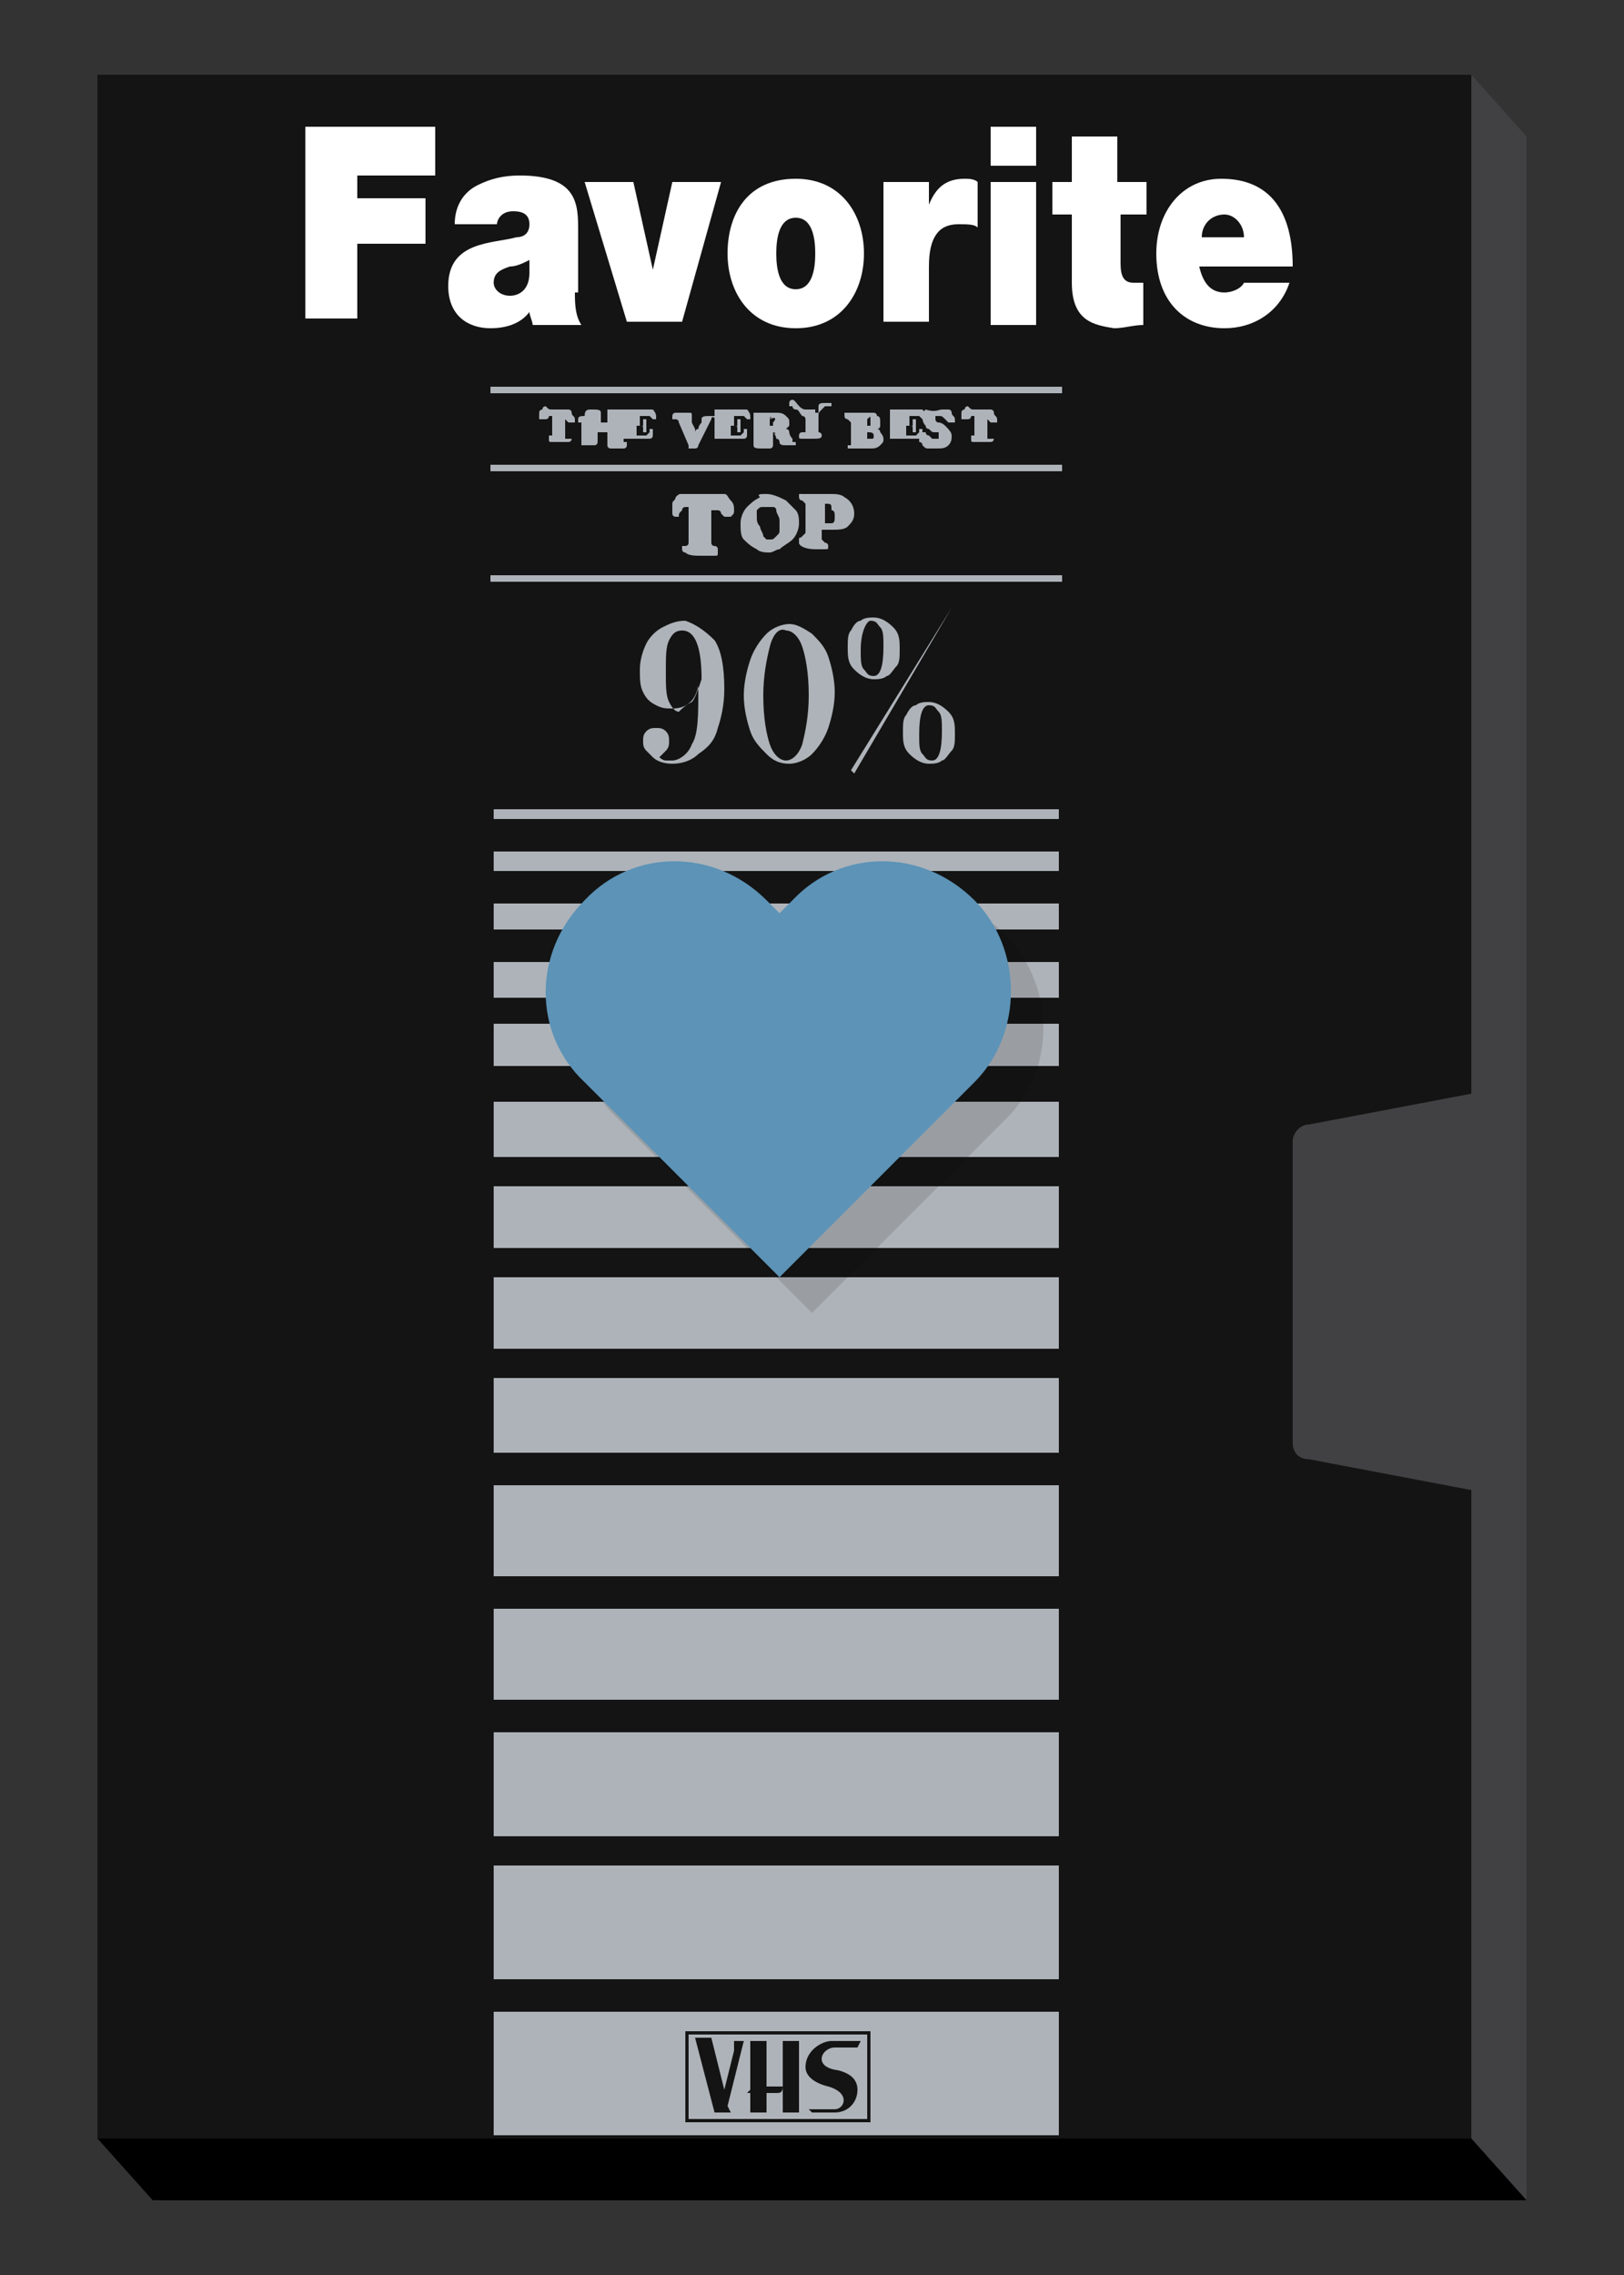 <?xml version="1.0" encoding="utf-8"?>
<!-- Generator: Adobe Illustrator 27.9.6, SVG Export Plug-In . SVG Version: 9.03 Build 54986)  -->
<svg version="1.1"
	 id="Capa_1" xmlns:svg="http://www.w3.org/2000/svg" xmlns:inkscape="http://www.inkscape.org/namespaces/inkscape" xmlns:sodipodi="http://sodipodi.sourceforge.net/DTD/sodipodi-0.dtd"
	 xmlns="http://www.w3.org/2000/svg" xmlns:xlink="http://www.w3.org/1999/xlink" x="0px" y="0px" viewBox="0 0 50 70"
	 style="enable-background:new 0 0 50 70;" xml:space="preserve">
<rect x="0" y="0" width="50" height="70" fill="#333333" stroke="none"/>
<style type="text/css">
	.st0{fill:#FFFFFF;}
	.st1{fill:#414042;}
	.st2{fill:#141414;}
	.st3{fill:none;}
	.st4{fill:#AEB3B9;}
	.st5{fill-rule:evenodd;clip-rule:evenodd;fill:#141414;}
	.st6{opacity:0.12;}
	.st7{fill:url(#SVGID_00000089535444843718750050000000026035961141550485_);}
</style>
<sodipodi:namedview  bordercolor="#666666" borderopacity="1.0" fit-margin-bottom="0" fit-margin-left="0" fit-margin-right="0" fit-margin-top="0" guidetolerance="51" id="namedview7" inkscape:current-layer="Capa_1" inkscape:cx="7.78125" inkscape:cy="18.90625" inkscape:document-units="mm" inkscape:guide-bbox="true" inkscape:lockguides="false" inkscape:pagecheckerboard="true" inkscape:pageopacity="0" inkscape:pageshadow="2" inkscape:window-height="1377" inkscape:window-maximized="1" inkscape:window-width="2560" inkscape:window-x="-8" inkscape:window-y="-8" inkscape:zoom="16" pagecolor="#000000" showgrid="false" showguides="false" units="mm">
	</sodipodi:namedview>
<g id="g4" transform="matrix(0.879,0,0,0.879,-199.771,-201.491)">
	<path id="path2" class="st0" d="M268.8,257.1c-1.7-1.7-3.9-2.6-6.3-2.6c-2.4,0-4.6,0.9-6.3,2.6l-0.9,0.9l-0.9-0.9
		c-1.7-1.7-3.9-2.6-6.3-2.6c-2.4,0-4.6,0.9-6.3,2.6c-1.7,1.7-2.6,3.9-2.6,6.3c0,2.4,0.9,4.6,2.6,6.3l12.8,12.8
		c0.2,0.2,0.4,0.3,0.6,0.3c0.2,0,0.5-0.1,0.6-0.3l12.9-12.8c1.7-1.7,2.6-3.9,2.6-6.3C271.4,261,270.5,258.8,268.8,257.1L268.8,257.1
		z M267.5,268.4l-12.2,12.2l-12.2-12.2c-1.3-1.3-2.1-3.1-2.1-5s0.7-3.7,2.1-5c1.3-1.3,3.1-2.1,5-2.1c1.9,0,3.7,0.7,5,2.1l1.5,1.5
		c0.4,0.4,0.9,0.4,1.3,0l1.5-1.5c1.3-1.3,3.1-2.1,5-2.1s3.7,0.7,5,2.1c1.3,1.3,2.1,3.1,2.1,5C269.6,265.3,268.8,267.1,267.5,268.4
		L267.5,268.4z"/>
</g>
<g>
	<polygon class="st1" points="47,67.7 4.7,67.7 3,65.8 4.7,4.2 45.3,2.3 47,4.2 	"/>
	<polygon points="47,67.7 4.7,67.7 3,65.8 4.7,4.2 45.3,65.8 	"/>
	<rect x="3" y="2.3" class="st2" width="42.3" height="63.5"/>
	<rect x="3" y="2.3" class="st3" width="42.3" height="63.5"/>
	<path class="st1" d="M46.1,46l-5.8-1.1c-0.3,0-0.5-0.2-0.5-0.5v-9.3c0-0.2,0.2-0.5,0.5-0.5l5.8-1.1c0.3,0,0.5,0.2,0.5,0.5v11.6
		C46.6,45.8,46.4,46,46.1,46z"/>
	<g>
		<g>
			<rect x="15.2" y="61.9" class="st4" width="17.4" height="3.8"/>
			<rect x="15.2" y="57.4" class="st4" width="17.4" height="3.5"/>
			<rect x="15.2" y="53.3" class="st4" width="17.4" height="3.2"/>
			<rect x="15.2" y="49.5" class="st4" width="17.4" height="2.8"/>
			<rect x="15.2" y="45.7" class="st4" width="17.4" height="2.8"/>
			<rect x="15.2" y="42.4" class="st4" width="17.4" height="2.3"/>
			<rect x="15.2" y="39.3" class="st4" width="17.4" height="2.2"/>
			<rect x="15.2" y="36.5" class="st4" width="17.4" height="1.9"/>
			<rect x="15.2" y="33.9" class="st4" width="17.4" height="1.7"/>
			<rect x="15.2" y="31.5" class="st4" width="17.4" height="1.3"/>
			<rect x="15.2" y="29.6" class="st4" width="17.4" height="1.1"/>
			<rect x="15.2" y="27.8" class="st4" width="17.4" height="0.8"/>
			<rect x="15.2" y="26.2" class="st4" width="17.4" height="0.6"/>
			<rect x="15.2" y="24.9" class="st4" width="17.4" height="0.3"/>
		</g>
		<g>
			<rect x="15.1" y="11.9" class="st4" width="17.6" height="0.2"/>
			<rect x="15.1" y="14.3" class="st4" width="17.6" height="0.2"/>
			<rect x="15.1" y="17.7" class="st4" width="17.6" height="0.2"/>
		</g>
		<g>
			<defs>
				<path id="SVGID_1_" d="M32.6,65.7H15.2v-3.8h17.4V65.7z M32.6,57.4H15.2v3.5h17.4V57.4z M32.6,53.3H15.2v3.2h17.4V53.3z
					 M32.6,49.5H15.2v2.8h17.4V49.5z M32.6,45.7H15.2v2.8h17.4V45.7z M32.6,42.4H15.2v2.3h17.4V42.4z M32.6,39.3H15.2v2.2h17.4V39.3
					z M32.6,36.5H15.2v1.9h17.4V36.5z M32.6,33.9H15.2v1.7h17.4V33.9z M32.6,31.5H15.2v1.3h17.4V31.5z M32.6,29.6H15.2v1.1h17.4
					V29.6z M32.6,27.8H15.2v0.8h17.4V27.8z M32.6,26.2H15.2v0.6h17.4V26.2z M32.6,24.9H15.2v0.3h17.4V24.9z"/>
			</defs>
			<clipPath id="SVGID_00000176758625296271964840000013722272136954873230_">
				<use xlink:href="#SVGID_1_"  style="overflow:visible;"/>
			</clipPath>
		</g>
	</g>
	<g>
		<g>
			<g>
				<path class="st5" d="M24.1,64.2h-0.5v-1.4h-0.5v1.5L23,64.4h0.1V65h0.5v-0.6h0.3C24,64.4,24.1,64.4,24.1,64.2V65h0.5v-2.2h-0.5
					V64.2z"/>
				<path class="st5" d="M22.6,62.8C22.6,62.8,22.6,62.8,22.6,62.8c0,0.2,0,0.3,0,0.3l-0.3,1.2l-0.4-1.6h-0.5L22,65h0.2h0.2h0.1
					l-0.1-0.2l0.5-2H22.6z"/>
				<path class="st5" d="M25.8,63.7C25,63.6,25.3,63,25.7,63h0.7l0.1-0.2h-0.9c-0.3,0-0.8,0.3-0.8,0.8c0,0.3,0.3,0.5,0.7,0.6
					c0.7,0.2,0.5,0.7,0.2,0.7h-0.8L25,65h0.7c0.4,0,0.7-0.3,0.7-0.7C26.4,64,26.2,63.8,25.8,63.7z"/>
			</g>
			<path class="st2" d="M26.8,65.3h-5.7v-2.8h5.7V65.3z M21.2,65.2h5.5v-2.6h-5.5V65.2z"/>
		</g>
	</g>
</g>
<g>
	<path class="st4" d="M22,19.7c0.2,0.3,0.3,0.8,0.3,1.5c0,0.5-0.1,0.9-0.2,1.2c-0.1,0.4-0.3,0.6-0.6,0.8c-0.2,0.2-0.5,0.3-0.8,0.3
		c-0.3,0-0.5-0.1-0.6-0.2c-0.1-0.1-0.1-0.1-0.2-0.2c-0.1-0.1-0.1-0.2-0.1-0.3c0-0.1,0-0.2,0.1-0.3c0.1-0.1,0.2-0.1,0.3-0.1
		c0.1,0,0.2,0,0.3,0.1c0.1,0.1,0.1,0.2,0.1,0.3c0,0.1,0,0.2-0.1,0.3c-0.1,0.1-0.1,0.1-0.2,0.2c0,0,0.1,0.1,0.2,0.1
		c0.1,0,0.1,0,0.2,0c0.2,0,0.5-0.2,0.6-0.5c0.2-0.3,0.2-0.9,0.2-1.7v-0.1c-0.1,0.5-0.4,0.7-0.8,0.7c-0.2,0-0.3,0-0.5-0.1
		c-0.2-0.1-0.3-0.2-0.4-0.4c-0.1-0.2-0.1-0.4-0.1-0.7c0-0.3,0.1-0.6,0.2-0.8c0.1-0.2,0.3-0.4,0.5-0.5c0.2-0.1,0.4-0.2,0.7-0.2
		C21.4,19.2,21.7,19.4,22,19.7z M21.3,21.6c0.1-0.1,0.2-0.4,0.3-0.7c0-1-0.2-1.5-0.6-1.5c-0.2,0-0.3,0.1-0.4,0.3
		c-0.1,0.2-0.1,0.5-0.1,1c0,0.4,0,0.7,0.1,0.9c0.1,0.2,0.2,0.3,0.3,0.3C21,21.8,21.1,21.7,21.3,21.6z"/>
	<path class="st4" d="M25,19.5c0.2,0.2,0.4,0.4,0.5,0.7c0.1,0.3,0.2,0.7,0.2,1.1c0,0.4-0.1,0.8-0.2,1.1c-0.1,0.3-0.3,0.6-0.5,0.8
		c-0.2,0.2-0.5,0.3-0.7,0.3c-0.3,0-0.5-0.1-0.7-0.3c-0.2-0.2-0.4-0.4-0.5-0.7c-0.1-0.3-0.2-0.7-0.2-1.1c0-0.4,0.1-0.8,0.2-1.1
		c0.1-0.3,0.3-0.6,0.5-0.8c0.2-0.2,0.5-0.3,0.7-0.3C24.5,19.2,24.7,19.3,25,19.5z M23.7,19.9c-0.1,0.4-0.2,0.9-0.2,1.5
		c0,0.7,0.1,1.2,0.2,1.5c0.1,0.3,0.3,0.5,0.5,0.5c0.2,0,0.4-0.2,0.5-0.5c0.1-0.4,0.2-0.9,0.2-1.5c0-0.7-0.1-1.2-0.2-1.5
		c-0.1-0.3-0.3-0.5-0.5-0.5C24,19.3,23.8,19.5,23.7,19.9z"/>
	<path class="st4" d="M27.5,19.3c0.2,0.2,0.2,0.4,0.2,0.7c0,0.2,0,0.4-0.1,0.5c-0.1,0.1-0.2,0.3-0.3,0.3c-0.1,0.1-0.3,0.1-0.4,0.1
		c-0.2,0-0.4-0.1-0.6-0.3c-0.2-0.2-0.2-0.4-0.2-0.7c0-0.2,0-0.4,0.1-0.5c0.1-0.2,0.2-0.3,0.3-0.3c0.1-0.1,0.3-0.1,0.4-0.1
		C27.1,19,27.3,19.1,27.5,19.3z M29.3,18.7l-3,5.1l-0.1-0.1L29.3,18.7L29.3,18.7z M26.5,20c0,0.3,0,0.5,0.1,0.6
		c0.1,0.1,0.1,0.2,0.3,0.2c0.2,0,0.3-0.3,0.3-0.9c0-0.3,0-0.5-0.1-0.6c-0.1-0.1-0.1-0.2-0.3-0.2C26.7,19.1,26.5,19.4,26.5,20z
		 M29.2,21.9c0.2,0.2,0.2,0.4,0.2,0.7c0,0.2,0,0.4-0.1,0.5c-0.1,0.1-0.2,0.3-0.3,0.3c-0.1,0.1-0.3,0.1-0.4,0.1
		c-0.2,0-0.4-0.1-0.6-0.3c-0.2-0.2-0.2-0.4-0.2-0.7c0-0.2,0-0.4,0.1-0.5c0.1-0.2,0.2-0.3,0.3-0.3c0.1-0.1,0.3-0.1,0.4-0.1
		C28.8,21.6,29,21.7,29.2,21.9z M28.3,22.6c0,0.3,0,0.5,0.1,0.6c0.1,0.1,0.1,0.2,0.3,0.2c0.2,0,0.3-0.3,0.3-0.9c0-0.3,0-0.5-0.1-0.6
		c-0.1-0.1-0.1-0.2-0.3-0.2C28.4,21.7,28.3,22,28.3,22.6z"/>
</g>
<g>
	<path class="st0" d="M9.4,3.9h4v1.5h-2.4v0.7h2.1v1.4h-2.1v2.3H9.4V3.9z"/>
	<path class="st0" d="M17.7,9c0,0.3,0,0.7,0.2,1h-1.5c0-0.1-0.1-0.3-0.1-0.4h0c-0.3,0.4-0.8,0.5-1.2,0.5c-0.7,0-1.3-0.4-1.3-1.3
		c0-1.4,1.4-1.3,2.1-1.5c0.2,0,0.4-0.1,0.4-0.4c0-0.3-0.2-0.4-0.5-0.4c-0.4,0-0.5,0.3-0.5,0.4H14c0-0.6,0.3-1,0.7-1.2
		c0.4-0.2,0.8-0.3,1.3-0.3c1.8,0,1.8,0.9,1.8,1.7V9z M16.3,8c-0.2,0.1-0.4,0.2-0.6,0.2c-0.3,0.1-0.5,0.2-0.5,0.5
		c0,0.2,0.2,0.4,0.5,0.4c0.3,0,0.6-0.2,0.6-0.7V8z"/>
	<path class="st0" d="M21,9.9h-1.7L18,5.6h1.5l0.6,2.7h0l0.6-2.7h1.5L21,9.9z"/>
	<path class="st0" d="M24.5,10.1c-1.4,0-2.1-1.1-2.1-2.3s0.6-2.3,2.1-2.3c1.4,0,2.1,1.1,2.1,2.3S25.9,10.1,24.5,10.1z M24.5,6.7
		c-0.5,0-0.6,0.6-0.6,1.1c0,0.5,0.1,1.1,0.6,1.1c0.5,0,0.6-0.6,0.6-1.1C25.1,7.3,25,6.7,24.5,6.7z"/>
	<path class="st0" d="M27.2,5.6h1.4v0.7h0c0.2-0.5,0.5-0.8,1.1-0.8c0.1,0,0.3,0,0.4,0.1V7c-0.1-0.1-0.3-0.1-0.6-0.1
		c-0.6,0-0.9,0.4-0.9,1.3v1.7h-1.4V5.6z"/>
	<path class="st0" d="M31.9,5.1h-1.4V3.9h1.4V5.1z M30.5,5.6h1.4v4.4h-1.4V5.6z"/>
	<path class="st0" d="M34.5,5.6h0.8v1h-0.8v1.5c0,0.4,0.1,0.6,0.4,0.6c0.1,0,0.2,0,0.3,0v1.3c-0.3,0-0.6,0.1-0.9,0.1
		C33.7,10,33,9.9,33,8.7V6.6h-0.6v-1H33V4.2h1.4V5.6z"/>
	<path class="st0" d="M36.9,8.1C37,8.6,37.2,9,37.7,9c0.2,0,0.5-0.1,0.6-0.3h1.4c-0.3,0.9-1.1,1.4-2,1.4c-1.2,0-2.1-0.8-2.1-2.3
		c0-1.3,0.8-2.3,2-2.3c1.5,0,2.2,1,2.2,2.7H36.9z M38.3,7.3c0-0.4-0.3-0.7-0.6-0.7c-0.4,0-0.7,0.3-0.7,0.7H38.3z"/>
</g>
<g>
	<path class="st4" d="M17,12.6h0.4c0,0,0.1,0,0.1,0c0,0,0,0,0,0c0,0,0.1,0,0.1,0.1c0,0.1,0.1,0.1,0.1,0.2c0,0,0,0.1,0,0.1
		c0,0,0,0-0.1,0c0,0-0.1,0-0.1,0c0,0,0,0-0.1-0.1c0,0,0-0.1,0-0.1c0,0,0,0,0,0c0,0,0,0,0,0c0,0,0,0,0,0.1v0.5c0,0,0,0.1,0,0.1
		c0,0,0,0,0.1,0c0,0,0,0,0.1,0c0,0,0,0,0,0c0,0,0,0.1-0.1,0.1c-0.1,0-0.1,0-0.2,0c-0.1,0-0.2,0-0.3,0c-0.1,0-0.1,0-0.1-0.1
		c0,0,0,0,0-0.1c0,0,0,0,0.1,0c0,0,0,0,0,0c0,0,0,0,0-0.1c0,0,0-0.1,0-0.2c0-0.1,0-0.2,0-0.2c0,0,0-0.1,0-0.1c0,0,0,0,0,0
		c0,0,0,0-0.1,0c0,0.1-0.1,0.1-0.1,0.1c0,0-0.1,0-0.1,0c0,0-0.1,0-0.1,0c0,0,0-0.1,0-0.1c0,0,0-0.1,0-0.1c0,0,0-0.1,0.1-0.1
		c0-0.1,0.1-0.1,0.1-0.1c0,0,0,0,0,0C16.9,12.6,16.9,12.6,17,12.6C17,12.6,17,12.6,17,12.6z"/>
	<path class="st4" d="M18.2,12.6c0.2,0,0.3,0,0.3,0.1c0,0,0,0,0,0c0,0,0,0,0,0c0,0,0,0,0,0.1c0,0,0,0.1,0,0.1c0,0,0,0.1,0,0.1
		c0,0,0,0,0,0c0,0,0.1,0,0.1,0c0.1,0,0.1,0,0.1,0c0,0,0,0,0,0c0-0.1,0-0.1,0-0.2c0,0,0,0,0-0.1c0,0,0,0,0,0c0,0,0,0,0,0
		c0,0,0,0,0-0.1c0,0,0,0,0.1,0c0.1,0,0.1,0,0.2,0c0.1,0,0.2,0,0.2,0c0,0,0.1,0,0.1,0.1c0,0,0,0.1-0.1,0.1c0,0,0,0,0,0c0,0,0,0,0,0.1
		c0,0,0,0.1,0,0.2c0,0.1,0,0.2,0,0.3c0,0.1,0,0.2,0,0.2c0,0,0,0,0,0c0,0,0,0,0.1,0c0,0,0,0,0,0.1c0,0,0,0.1-0.1,0.1c0,0-0.1,0-0.2,0
		c-0.1,0-0.2,0-0.2,0c0,0-0.1,0-0.1-0.1c0,0,0-0.1,0-0.1c0,0,0,0,0,0c0,0,0,0,0,0c0,0,0-0.1,0-0.2c0,0,0-0.1,0-0.1c0,0,0,0-0.1,0
		c-0.1,0-0.2,0-0.2,0c0,0,0,0,0,0c0,0,0,0.1,0,0.1c0,0.1,0,0.1,0,0.1c0,0,0,0,0,0c0,0,0,0,0,0.1c0,0,0,0.1-0.1,0.1
		c-0.1,0-0.1,0-0.2,0c-0.1,0-0.2,0-0.2,0c0,0,0,0-0.1,0c0,0,0,0,0,0s0,0,0,0c0,0,0,0,0.1,0c0,0,0,0,0,0c0,0,0,0,0-0.1
		c0-0.1,0-0.1,0-0.2c0,0,0,0,0-0.1c0-0.1,0-0.2,0-0.2c0,0,0-0.1,0-0.1c0,0,0,0-0.1,0c0,0,0,0,0-0.1c0-0.1,0.1-0.1,0.2-0.1
		C18,12.6,18.1,12.6,18.2,12.6z"/>
	<path class="st4" d="M19.3,12.6h0.4c0.1,0,0.1,0,0.2,0c0,0,0.1,0,0.1,0c0,0,0,0,0,0c0,0,0.1,0,0.1,0c0,0,0.1,0.1,0.1,0.2
		c0,0,0,0.1,0,0.1c0,0,0,0-0.1,0c0,0,0,0,0,0c0,0,0,0,0,0c0,0-0.1-0.1-0.1-0.1c0,0-0.1,0-0.2,0c-0.1,0-0.1,0-0.1,0c0,0,0,0,0,0
		c0,0,0,0.1,0,0.2c0,0,0,0.1,0,0.1c0,0,0,0,0.1,0c0,0,0,0,0,0s0,0,0-0.1c0,0,0-0.1,0-0.1c0,0,0,0,0,0c0,0,0,0,0,0c0,0,0,0,0.1,0
		c0,0,0,0,0,0.1c0,0,0,0.1,0,0.1c0,0.1,0,0.2,0,0.2c0,0,0,0-0.1,0c0,0,0,0,0,0c0,0,0,0,0-0.1c0-0.1,0-0.1-0.1-0.1c0,0,0,0-0.1,0
		c0,0,0,0,0,0.1c0,0,0,0.1,0,0.1c0,0,0,0.1,0,0.1c0,0,0,0,0,0c0,0,0.1,0,0.1,0c0.1,0,0.1,0,0.2,0c0,0,0.1-0.1,0.1-0.1
		c0,0,0-0.1,0-0.1c0,0,0,0,0,0c0,0,0,0,0.1,0c0,0,0,0,0,0.1c0,0,0,0.1,0,0.1c0,0,0,0.1-0.1,0.1c0,0,0,0,0,0c0,0,0,0,0,0c0,0,0,0,0,0
		c0,0-0.1,0-0.1,0h-0.7c0,0,0,0-0.1,0c0,0,0,0,0-0.1c0,0,0,0,0,0c0,0,0,0,0,0c0,0,0,0,0,0c0,0,0,0,0,0c0-0.1,0-0.2,0-0.3
		c0-0.2,0-0.3,0-0.4c0,0,0,0,0,0c0,0,0,0,0,0c0,0,0,0,0-0.1c0,0,0,0,0,0c0,0,0,0,0,0C19.2,12.6,19.3,12.6,19.3,12.6z"/>
	<path class="st4" d="M21.9,12.9l-0.4,0.8c0,0,0,0.1-0.1,0.1c0,0,0,0-0.1,0c0,0,0,0-0.1,0c0,0,0,0,0,0c0,0,0,0,0-0.1l-0.3-0.7
		c0,0,0-0.1-0.1-0.1c0,0,0,0-0.1,0c0,0,0,0,0-0.1c0,0,0-0.1,0.1-0.1c0.1,0,0.1,0,0.2,0c0.1,0,0.2,0,0.2,0c0.1,0,0.1,0,0.1,0.1
		c0,0,0,0,0,0.1c0,0,0,0,0,0c0,0,0,0,0,0.1l0.1,0.2c0,0,0,0.1,0,0.1c0,0,0,0,0,0c0,0,0-0.1,0.1-0.1c0-0.1,0.1-0.2,0.1-0.2
		c0,0,0,0,0,0c0,0,0,0,0,0c0,0,0,0,0-0.1c0-0.1,0.1-0.1,0.3-0.1c0.1,0,0.1,0,0.2,0c0,0,0.1,0,0.1,0.1c0,0,0,0.1-0.1,0.1
		C22,12.8,21.9,12.8,21.9,12.9C21.9,12.8,21.9,12.8,21.9,12.9z"/>
	<path class="st4" d="M22.2,12.6h0.4c0.1,0,0.1,0,0.2,0c0,0,0.1,0,0.1,0c0,0,0,0,0,0c0,0,0.1,0,0.1,0c0,0,0.1,0.1,0.1,0.2
		c0,0,0,0.1,0,0.1c0,0,0,0-0.1,0c0,0,0,0,0,0c0,0,0,0,0,0c0,0-0.1-0.1-0.1-0.1c0,0-0.1,0-0.2,0c-0.1,0-0.1,0-0.1,0c0,0,0,0,0,0
		c0,0,0,0.1,0,0.2c0,0,0,0.1,0,0.1c0,0,0,0,0.1,0c0,0,0,0,0,0c0,0,0,0,0-0.1c0,0,0-0.1,0-0.1c0,0,0,0,0,0c0,0,0,0,0,0c0,0,0,0,0.1,0
		c0,0,0,0,0,0.1c0,0,0,0.1,0,0.1c0,0.1,0,0.2,0,0.2c0,0,0,0-0.1,0c0,0,0,0,0,0c0,0,0,0,0-0.1c0-0.1,0-0.1-0.1-0.1c0,0,0,0-0.1,0
		c0,0,0,0,0,0.1c0,0,0,0.1,0,0.1c0,0,0,0.1,0,0.1c0,0,0,0,0,0c0,0,0.1,0,0.1,0c0.1,0,0.1,0,0.2,0c0,0,0.1-0.1,0.1-0.1
		c0,0,0-0.1,0-0.1c0,0,0,0,0,0c0,0,0,0,0.1,0c0,0,0,0,0,0.1c0,0,0,0.1,0,0.1c0,0,0,0.1-0.1,0.1c0,0,0,0,0,0c0,0,0,0,0,0c0,0,0,0,0,0
		c0,0-0.1,0-0.1,0h-0.7c0,0,0,0-0.1,0c0,0,0,0,0-0.1c0,0,0,0,0,0c0,0,0,0,0,0c0,0,0,0,0,0c0,0,0,0,0,0c0-0.1,0-0.2,0-0.3
		c0-0.2,0-0.3,0-0.4c0,0,0,0,0,0c0,0,0,0,0,0c0,0,0,0,0-0.1c0,0,0,0,0,0c0,0,0,0,0,0C22.1,12.6,22.2,12.6,22.2,12.6z"/>
	<path class="st4" d="M23.8,13.3C23.7,13.3,23.7,13.3,23.8,13.3c0,0,0,0.1,0,0.1c0,0.1,0,0.1,0,0.2c0,0,0,0,0,0c0,0,0,0,0,0
		c0,0,0,0,0,0.1c0,0,0,0.1-0.1,0.1c0,0-0.1,0-0.2,0c-0.2,0-0.3,0-0.3-0.1c0,0,0,0,0,0c0,0,0,0,0,0c0,0,0,0,0-0.1c0,0,0-0.1,0-0.1
		c0,0,0-0.2,0-0.4c0-0.1,0-0.1,0-0.2c0,0,0,0,0-0.1c0,0,0,0,0,0c0,0,0,0,0,0c0,0,0,0,0-0.1c0,0,0,0,0.1,0c0,0,0.1,0,0.1,0
		c0,0,0.1,0,0.1,0c0,0,0,0,0.1,0c0,0,0.1,0,0.2,0c0.1,0,0.1,0,0.1,0c0.1,0,0.2,0,0.3,0.1c0.1,0.1,0.1,0.1,0.1,0.2c0,0.1,0,0.1,0,0.1
		c0,0-0.1,0.1-0.1,0.1c0,0,0,0,0,0c0,0,0,0,0,0c0.1,0,0.1,0.1,0.1,0.1c0,0,0,0.1,0.1,0.2c0,0,0,0.1,0,0.1c0,0,0,0,0.1,0c0,0,0,0,0,0
		c0,0,0,0,0,0c0,0,0,0,0,0.1c0,0,0,0-0.1,0c0,0-0.1,0-0.2,0c-0.1,0-0.2,0-0.2-0.1c0,0,0-0.1-0.1-0.1c0,0,0-0.1-0.1-0.2
		C23.9,13.4,23.9,13.3,23.8,13.3C23.8,13.3,23.8,13.3,23.8,13.3z M23.7,12.9l0,0.2c0,0,0,0,0,0c0,0,0,0,0,0c0,0,0,0,0,0
		c0,0,0.1,0,0.1,0c0,0,0-0.1,0-0.1C23.9,12.9,23.9,12.8,23.7,12.9C23.8,12.8,23.7,12.8,23.7,12.9C23.7,12.8,23.7,12.8,23.7,12.9z"/>
	<path class="st4" d="M24.8,12.6c0.1,0,0.2,0,0.2,0c0,0,0,0,0.1,0c0,0,0,0,0,0c0,0,0,0,0,0c0,0,0,0,0,0c0,0,0,0.1,0,0.1
		c0,0,0,0,0.1,0c0,0,0,0,0,0c0,0,0,0,0,0c0,0,0,0,0-0.1c0,0,0,0,0,0s0,0,0,0c0,0,0,0,0-0.1c0-0.1,0.1-0.1,0.2-0.1c0.1,0,0.2,0,0.2,0
		c0,0,0,0,0,0c0,0,0,0,0,0c0,0,0,0,0,0.1c0,0,0,0-0.1,0c0,0-0.1,0-0.1,0s-0.1,0.1-0.1,0.1c-0.1,0.1-0.1,0.1-0.1,0.2c0,0,0,0.1,0,0.2
		c0,0.1,0,0.1,0,0.2c0,0,0,0.1,0,0.1c0,0,0,0,0,0c0,0,0.1,0,0.1,0.1c0,0.1-0.1,0.1-0.3,0.1c-0.1,0-0.2,0-0.3,0c-0.1,0-0.1,0-0.1-0.1
		c0,0,0-0.1,0.1-0.1c0,0,0.1,0,0.1,0c0,0,0-0.1,0-0.3c0,0,0-0.1,0-0.1c0,0,0-0.1-0.1-0.1c-0.1-0.1-0.1-0.2-0.2-0.2
		c0,0-0.1,0-0.1-0.1c0,0-0.1,0-0.1,0c0,0,0,0,0-0.1c0,0,0-0.1,0.1-0.1S24.6,12.6,24.8,12.6z"/>
	<path class="st4" d="M26.6,13.8l-0.1,0c-0.1,0-0.1,0-0.2,0c0,0-0.1,0-0.1,0c0,0-0.1,0-0.1,0c0,0,0,0,0-0.1c0,0,0,0,0,0
		c0,0,0,0,0.1,0c0,0,0,0,0-0.1c0,0,0-0.1,0-0.1c0-0.1,0-0.3,0-0.4c0-0.1,0-0.1,0-0.1c0,0,0,0-0.1-0.1c0,0-0.1,0-0.1-0.1
		c0,0,0,0,0-0.1c0,0,0,0,0.1,0c0,0,0,0,0.1,0c0,0,0.1,0,0.2,0c0,0,0.1,0,0.2,0c0,0,0.1,0,0.1,0c0.1,0,0.1,0,0.2,0c0,0,0.1,0,0.1,0.1
		c0.1,0,0.1,0.1,0.1,0.2c0,0,0,0.1,0,0.1c0,0,0,0.1-0.1,0.1c0,0,0,0,0,0c0,0,0,0,0,0c0,0,0.1,0,0.1,0.1c0,0,0.1,0.1,0.1,0.2
		c0,0.1,0,0.1-0.1,0.2c-0.1,0.1-0.2,0.1-0.3,0.1c0,0-0.1,0-0.1,0C26.7,13.8,26.6,13.8,26.6,13.8z M26.7,12.9V13c0,0,0,0,0,0.1
		c0,0,0,0,0,0c0,0,0.1,0,0.1,0c0,0,0-0.1,0-0.1c0-0.1,0-0.1,0-0.1C26.8,12.8,26.8,12.8,26.7,12.9C26.7,12.8,26.7,12.8,26.7,12.9
		C26.7,12.8,26.7,12.8,26.7,12.9z M26.7,13.3L26.7,13.3c0,0.1,0,0.2,0,0.2c0,0,0,0,0.1,0c0.1,0,0.1,0,0.1-0.1
		C26.9,13.3,26.8,13.3,26.7,13.3C26.7,13.3,26.7,13.3,26.7,13.3C26.7,13.3,26.7,13.3,26.7,13.3z"/>
	<path class="st4" d="M27.5,12.6H28c0.1,0,0.1,0,0.2,0c0,0,0.1,0,0.1,0c0,0,0,0,0,0c0,0,0.1,0,0.1,0c0,0,0.1,0.1,0.1,0.2
		c0,0,0,0.1,0,0.1c0,0,0,0-0.1,0c0,0,0,0,0,0c0,0,0,0,0,0c0,0-0.1-0.1-0.1-0.1c0,0-0.1,0-0.2,0c-0.1,0-0.1,0-0.1,0c0,0,0,0,0,0
		c0,0,0,0.1,0,0.2c0,0,0,0.1,0,0.1c0,0,0,0,0.1,0c0,0,0,0,0,0c0,0,0,0,0-0.1c0,0,0-0.1,0-0.1c0,0,0,0,0,0c0,0,0,0,0,0c0,0,0,0,0.1,0
		c0,0,0,0,0,0.1c0,0,0,0.1,0,0.1c0,0.1,0,0.2,0,0.2c0,0,0,0-0.1,0c0,0,0,0,0,0c0,0,0,0,0-0.1c0-0.1,0-0.1-0.1-0.1c0,0,0,0-0.1,0
		c0,0,0,0,0,0.1c0,0,0,0.1,0,0.1c0,0,0,0.1,0,0.1c0,0,0,0,0,0c0,0,0.1,0,0.1,0c0.1,0,0.1,0,0.2,0c0,0,0.1-0.1,0.1-0.1
		c0,0,0-0.1,0-0.1c0,0,0,0,0,0c0,0,0,0,0.1,0c0,0,0,0,0,0.1c0,0,0,0.1,0,0.1c0,0,0,0.1-0.1,0.1c0,0,0,0,0,0c0,0,0,0,0,0c0,0,0,0,0,0
		c0,0-0.1,0-0.1,0h-0.7c0,0,0,0-0.1,0c0,0,0,0,0-0.1c0,0,0,0,0,0c0,0,0,0,0,0c0,0,0,0,0,0c0,0,0,0,0,0c0-0.1,0-0.2,0-0.3
		c0-0.2,0-0.3,0-0.4c0,0,0,0,0,0c0,0,0,0,0,0c0,0,0,0,0-0.1c0,0,0,0,0,0c0,0,0,0,0,0C27.4,12.6,27.5,12.6,27.5,12.6z"/>
	<path class="st4" d="M29,12.6c0.1,0,0.1,0,0.2,0c0,0,0,0,0,0c0,0,0,0,0,0c0,0,0,0,0,0c0,0,0.1,0,0.1,0.1c0,0.1,0.1,0.1,0.1,0.2
		c0,0,0,0.1,0,0.1c0,0,0,0-0.1,0c0,0,0,0-0.1,0c0,0,0,0-0.1-0.1c-0.1-0.1-0.1-0.1-0.2-0.1c0,0-0.1,0-0.1,0c0,0,0,0,0,0.1
		c0,0,0,0.1,0.1,0.1c0.1,0,0.2,0.1,0.2,0.1c0.1,0.1,0.2,0.2,0.2,0.3c0,0.1,0,0.2-0.1,0.3c-0.1,0.1-0.2,0.1-0.4,0.1
		c-0.1,0-0.1,0-0.2,0c-0.1,0-0.1,0-0.2-0.1c0,0,0-0.1-0.1-0.1c0-0.1,0-0.1,0-0.2c0,0,0,0,0-0.1c0,0,0,0,0.1,0c0,0,0,0,0.1,0
		c0,0,0,0.1,0.1,0.1c0,0,0.1,0.1,0.1,0.1c0,0,0.1,0,0.1,0c0,0,0.1,0,0.1,0c0,0,0,0,0-0.1c0,0,0,0,0-0.1c0,0-0.1,0-0.1,0
		c-0.1,0-0.1,0-0.2-0.1c0,0-0.1,0-0.1-0.1c-0.1-0.1-0.1-0.2-0.1-0.3c0,0,0-0.1,0-0.1c0,0,0.1-0.1,0.1-0.1
		C28.8,12.7,28.9,12.6,29,12.6z"/>
	<path class="st4" d="M30,12.6h0.4c0,0,0.1,0,0.1,0c0,0,0,0,0,0c0,0,0.1,0,0.1,0.1c0,0.1,0.1,0.1,0.1,0.2c0,0,0,0.1,0,0.1
		c0,0,0,0-0.1,0c0,0-0.1,0-0.1,0c0,0,0,0-0.1-0.1c0,0,0-0.1,0-0.1c0,0,0,0,0,0c0,0,0,0,0,0c0,0,0,0,0,0.1v0.5c0,0,0,0.1,0,0.1
		c0,0,0,0,0.1,0c0,0,0,0,0.1,0c0,0,0,0,0,0c0,0,0,0.1-0.1,0.1c-0.1,0-0.1,0-0.2,0c-0.1,0-0.2,0-0.3,0c-0.1,0-0.1,0-0.1-0.1
		c0,0,0,0,0-0.1c0,0,0,0,0.1,0c0,0,0,0,0,0c0,0,0,0,0-0.1c0,0,0-0.1,0-0.2c0-0.1,0-0.2,0-0.2c0,0,0-0.1,0-0.1c0,0,0,0,0,0
		c0,0,0,0-0.1,0c0,0.1-0.1,0.1-0.1,0.1c0,0-0.1,0-0.1,0c0,0-0.1,0-0.1,0c0,0,0-0.1,0-0.1c0,0,0-0.1,0-0.1c0,0,0-0.1,0.1-0.1
		c0-0.1,0.1-0.1,0.1-0.1c0,0,0,0,0,0C29.9,12.6,29.9,12.6,30,12.6C29.9,12.6,29.9,12.6,30,12.6z"/>
</g>
<g>
	<path class="st4" d="M21.3,15.2H22c0.1,0,0.1,0,0.2,0c0,0,0,0,0.1,0c0.1,0,0.1,0.1,0.2,0.2s0.1,0.2,0.1,0.3c0,0.1,0,0.1-0.1,0.2
		c0,0-0.1,0-0.1,0c0,0-0.1,0-0.1,0c0,0-0.1-0.1-0.1-0.1c0-0.1-0.1-0.1-0.1-0.1c0,0,0,0-0.1,0c0,0-0.1,0-0.1,0c0,0,0,0.1,0,0.1v0.7
		c0,0.1,0,0.1,0,0.2c0,0,0,0.1,0.1,0.1c0,0,0.1,0,0.1,0.1c0,0,0,0,0,0.1c0,0.1,0,0.1-0.1,0.1c-0.1,0-0.2,0-0.4,0
		c-0.2,0-0.4,0-0.5-0.1c-0.1,0-0.1-0.1-0.1-0.1c0,0,0-0.1,0-0.1c0,0,0,0,0.1,0c0,0,0.1,0,0.1-0.1c0,0,0-0.1,0-0.2c0-0.1,0-0.2,0-0.3
		c0-0.1,0-0.3,0-0.4c0-0.1,0-0.1,0-0.2c0,0,0,0-0.1,0c0,0-0.1,0-0.1,0.1c-0.1,0.1-0.1,0.1-0.1,0.2c0,0-0.1,0-0.1,0
		c0,0-0.1,0-0.1-0.1c0,0,0-0.1,0-0.1c0-0.1,0-0.1,0-0.2c0-0.1,0.1-0.1,0.1-0.2c0.1-0.1,0.1-0.1,0.2-0.1c0,0,0,0,0.1,0
		c0,0,0.1,0,0.1,0C21.3,15.2,21.3,15.2,21.3,15.2z"/>
	<path class="st4" d="M23.6,15.2c0.2,0,0.4,0.1,0.6,0.2c0.1,0.1,0.2,0.2,0.3,0.3c0.1,0.1,0.1,0.3,0.1,0.4c0,0.2-0.1,0.4-0.2,0.5
		c-0.1,0.1-0.3,0.2-0.4,0.3c-0.1,0-0.2,0.1-0.3,0.1c-0.1,0-0.3,0-0.4-0.1c-0.2-0.1-0.3-0.2-0.4-0.3c-0.1-0.1-0.1-0.3-0.1-0.5
		c0-0.2,0.1-0.4,0.2-0.5c0.1-0.1,0.2-0.2,0.4-0.3C23.3,15.2,23.4,15.2,23.6,15.2z M23.5,15.6c-0.1,0-0.1,0-0.2,0.1c0,0,0,0.1,0,0.2
		c0,0.1,0,0.2,0.1,0.3c0,0.1,0.1,0.2,0.1,0.3c0,0,0.1,0.1,0.1,0.1c0,0,0.1,0,0.1,0c0.1,0,0.1,0,0.2-0.1s0.1-0.1,0.1-0.2
		c0-0.1,0-0.2,0-0.3c0-0.1-0.1-0.2-0.1-0.3c0-0.1-0.1-0.1-0.1-0.1C23.5,15.6,23.5,15.6,23.5,15.6z"/>
	<path class="st4" d="M24.8,16.4v-0.7c0-0.1,0-0.1,0-0.2c0,0,0,0-0.1-0.1c-0.1,0-0.1-0.1-0.1-0.1c0,0,0-0.1,0-0.1c0,0,0.1,0,0.1,0
		c0,0,0.1,0,0.2,0H25c0.1,0,0.2,0,0.2,0c0,0,0.1,0,0.3,0c0,0,0.1,0,0.1,0c0.1,0,0.3,0,0.4,0.1c0.2,0.1,0.3,0.3,0.3,0.5
		c0,0.2-0.1,0.3-0.2,0.4c-0.1,0.1-0.3,0.1-0.5,0.1c0,0-0.1,0-0.2,0c0,0-0.1,0-0.1,0c0,0,0,0,0,0v0l0,0.2c0,0,0,0.1,0,0.1
		c0,0,0,0,0.1,0.1c0.1,0,0.1,0.1,0.1,0.1c0,0.1,0,0.1-0.1,0.1c-0.1,0-0.2,0-0.3,0c-0.3,0-0.5-0.1-0.5-0.2c0,0,0,0,0-0.1s0,0,0.1-0.1
		c0,0,0,0,0.1-0.1S24.8,16.5,24.8,16.4z M25.4,15.5V16c0,0,0,0.1,0,0.1c0,0,0.1,0,0.1,0c0.1,0,0.1,0,0.1,0c0.1,0,0.1-0.1,0.1-0.2
		c0-0.1,0-0.2-0.1-0.2C25.6,15.5,25.6,15.5,25.4,15.5C25.5,15.5,25.4,15.5,25.4,15.5z"/>
</g>
<g>
	<g class="st6">
		<path d="M31,28.8L31,28.8c-1.6-1.6-4.1-1.6-5.6,0L25,29.2l-0.4-0.4c-1.6-1.6-4.1-1.6-5.6,0l0,0c-1.6,1.6-1.6,4.1,0,5.6l0.4,0.4
			l5.6,5.6l5.6-5.6l0.4-0.4C32.5,32.9,32.5,30.4,31,28.8z"/>
	</g>
	<g>
		
			<radialGradient id="SVGID_00000058560399308469517290000016651525553098186677_" cx="23.978" cy="32.921" r="9.046" fx="17.413" fy="26.697" gradientUnits="userSpaceOnUse">
			<stop  offset="0.141" style="stop-color:#FFFFFF"/>
			<stop  offset="0.333" style="stop-color:#FEED36"/>
			<stop  offset="0.633" style="stop-color:#C61D25"/>
			<stop  offset="0.774" style="stop-color:#514594"/>
			<stop  offset="0.936" style="stop-color:#5C93B7"/>
		</radialGradient>
		<path style="fill:url(#SVGID_00000058560399308469517290000016651525553098186677_);" d="M30,27.7L30,27.7c-1.6-1.6-4.1-1.6-5.6,0
			L24,28.1l-0.4-0.4c-1.6-1.6-4.1-1.6-5.6,0l0,0c-1.6,1.6-1.6,4.1,0,5.6l0.4,0.4l5.6,5.6l5.6-5.6l0.4-0.4
			C31.5,31.8,31.5,29.2,30,27.7z"/>
	</g>
</g>
</svg>
